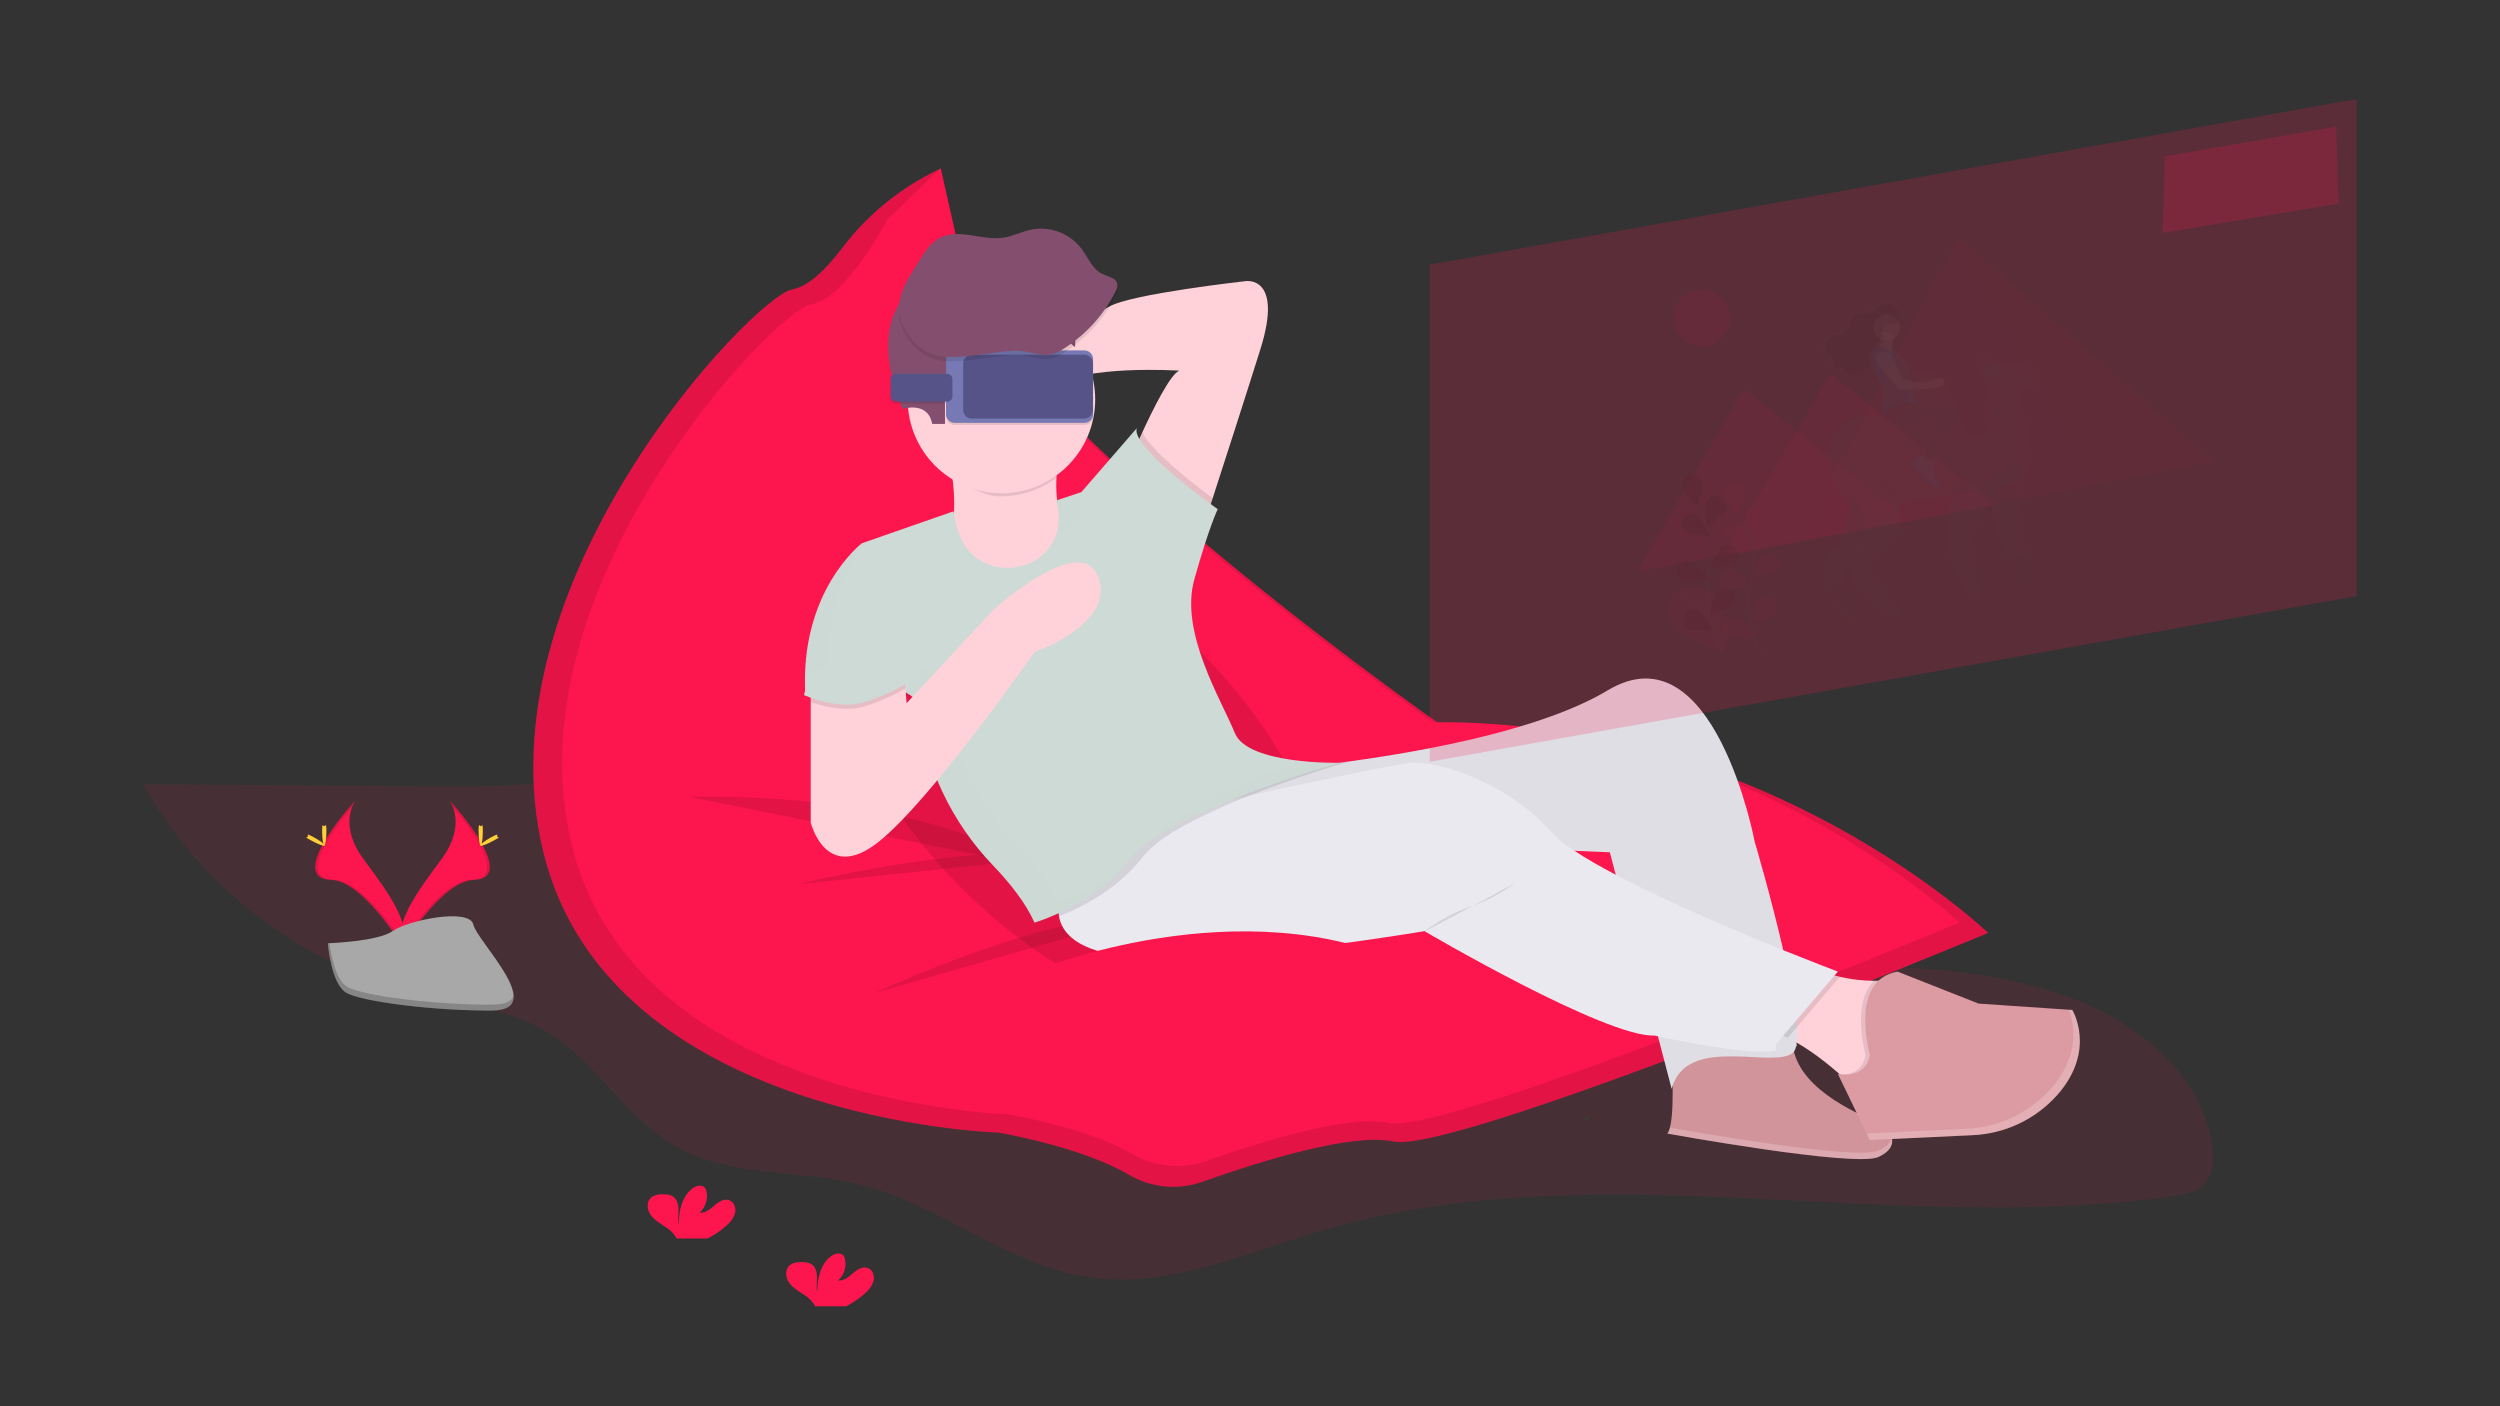 <svg width="1920" height="1080" viewBox="0 0 1920 1080" fill="none" xmlns="http://www.w3.org/2000/svg">
<rect x="0" y="0" width="1920" height="1080" fill="#333333" stroke="none"/>
<g clip-path="url(#clip0)">
<path opacity="0.1" d="M605.113 528.856C565.032 547.382 528.077 572.832 486.294 587.087C435.444 604.435 380.535 604.255 326.804 603.862L110 602.34C153.911 681.209 231.487 740.586 319.079 762.37C353.449 770.929 390.158 774.285 420.469 792.664C458.242 815.577 480.631 858.653 519.026 880.469C561.35 904.495 613.951 898.014 661.119 909.928C722.607 925.362 774.046 971.777 836.762 980.909C897.415 989.73 956.547 962.333 1015.33 945.034C1225.31 883.235 1452.17 949.24 1668.91 918.684C1677.24 917.506 1686.11 915.918 1692.13 910.059C1699.87 902.547 1700.51 890.42 1698.97 879.667C1691.25 826.084 1643.05 786.707 1592.51 767.28C1484.83 725.906 1363.87 751.895 1249.49 737.002C1170.93 726.757 1096.2 697.265 1022.49 668.018C945.303 637.397 866.908 607.348 793.767 567.725C719.415 527.383 695.308 487.22 605.113 528.856Z" fill="#FC164D"/>
<path d="M1283.82 813.302C1283.82 813.302 1287.1 862.401 1280.55 870.584C1280.55 870.584 1424.57 896.77 1442.58 888.587C1460.58 880.404 1452.4 867.311 1442.58 862.401C1432.76 857.491 1383.66 839.488 1377.11 805.119C1377.11 805.119 1398.39 795.299 1329.65 808.392C1260.91 821.485 1283.82 813.302 1283.82 813.302Z" fill="#DC9BA3"/>
<path opacity="0.05" d="M1283.82 813.302C1283.82 813.302 1287.1 862.401 1280.55 870.584C1280.55 870.584 1424.57 896.77 1442.58 888.587C1460.58 880.404 1452.4 867.311 1442.58 862.401C1432.76 857.491 1383.66 839.488 1377.11 805.119C1377.11 805.119 1398.39 795.299 1329.65 808.392C1260.91 821.485 1283.82 813.302 1283.82 813.302Z" fill="black"/>
<path d="M722.149 129.583L721.527 129.878C691.817 143.891 665.975 164.941 646.242 191.202C635.08 205.932 621.365 219.974 608.321 222.298C579.353 227.405 366.345 448.939 417.474 655.122C468.602 861.305 766.878 869.815 766.878 869.815C766.878 869.815 830.313 880.568 866.712 902.073C875.211 907.099 884.712 910.193 894.54 911.138C904.368 912.083 914.284 910.854 923.585 907.54C966.923 892.122 1038.15 869.766 1070.26 876.64C1117.97 886.869 1526.88 716.463 1526.88 716.463C1526.88 716.463 1356.47 552.8 1105.99 556.286C1105.99 556.286 710.659 280.235 724.293 166.064L722.149 129.583Z" fill="#FC164D"/>
<path opacity="0.1" d="M722.149 129.583L721.527 129.878C691.817 143.891 665.975 164.941 646.242 191.202C635.08 205.932 621.365 219.974 608.321 222.298C579.353 227.405 366.345 448.939 417.474 655.122C468.602 861.305 766.878 869.815 766.878 869.815C766.878 869.815 830.313 880.568 866.712 902.073C875.211 907.099 884.712 910.193 894.54 911.138C904.368 912.083 914.284 910.854 923.585 907.54C966.923 892.122 1038.15 869.766 1070.26 876.64C1117.97 886.869 1526.88 716.463 1526.88 716.463C1526.88 716.463 1356.47 552.8 1105.99 556.286C1105.99 556.286 710.659 280.235 724.293 166.064L722.149 129.583Z" fill="black"/>
<path d="M722.46 129.19L681.544 168.47C681.544 168.47 650.448 229.025 622.625 233.935C594.803 238.845 390.224 451.607 439.323 649.639C488.422 847.671 774.832 855.854 774.832 855.854C774.832 855.854 834.438 865.952 869.511 886.165C878.015 891.143 887.498 894.218 897.306 895.176C907.113 896.134 917.012 894.952 926.318 891.713C968.036 876.983 1035.61 855.854 1066.14 862.401C1111.96 872.22 1504.75 708.557 1504.75 708.557C1504.75 708.557 1341.09 551.441 1100.5 554.714C1100.5 554.714 720.807 289.58 733.9 179.926L722.46 129.19Z" fill="#FC164D"/>
<path opacity="0.1" d="M996.241 757.348C1046.64 706.945 1013.12 591.703 921.365 499.947C829.61 408.192 714.367 374.669 663.965 425.072C613.562 475.475 647.085 590.717 738.84 682.472C830.596 774.228 945.838 807.751 996.241 757.348Z" fill="black"/>
<path d="M722.459 337.042C722.459 337.042 740.462 366.502 729.006 423.784C717.55 481.066 758.465 481.066 758.465 481.066H840.297L868.119 409.054L828.84 412.328C828.84 412.328 802.654 405.781 814.111 345.226L722.459 337.042Z" fill="#FFD2D9"/>
<path d="M967.954 268.304C955.434 308.156 939.738 356.682 931.359 382.573L925.401 400.871L871.393 345.226C871.393 345.226 873.766 339.71 877.317 331.985C885.222 314.866 898.986 286.929 905.762 284.67C905.762 284.67 830.477 279.76 807.564 297.763C784.651 315.766 791.198 248.664 791.198 248.664C791.198 248.664 835.387 245.391 851.753 235.571C868.119 225.752 956.497 215.932 956.497 215.932C956.497 215.932 985.957 211.022 967.954 268.304Z" fill="#FFD2D9"/>
<path opacity="0.1" d="M671.724 762.566C671.724 762.566 810.838 698.738 859.936 708.557Z" fill="black"/>
<path opacity="0.1" d="M529.337 611.996C529.337 611.996 697.91 605.45 789.561 664.368Z" fill="black"/>
<path opacity="0.1" d="M612.805 679.098C612.805 679.098 745.372 646.365 815.747 657.822Z" fill="black"/>
<path d="M1458.94 749.473L1447.49 832.941L1418.03 829.668C1418.03 829.668 1416.24 828.031 1413.22 825.282C1405.28 818.294 1388.76 804.595 1372.95 797.132C1367.61 794.402 1361.8 792.672 1355.83 792.026L1388.57 742.927C1396.53 745.91 1404.7 748.327 1413 750.161C1421.63 752.183 1430.46 753.226 1439.32 753.27C1446.05 753.394 1452.74 752.101 1458.94 749.473Z" fill="#FFD2D9"/>
<path d="M1377.11 808.392C1362.38 821.485 1295.28 793.662 1283.82 836.215L1273.28 795.855L1240.83 671.651L1236.36 654.549L1209.32 653.387L899.052 640.146L881.442 639.426L872.179 639.033L884.47 632.945L966.301 592.389C966.301 592.389 995.761 590.327 1036.43 584.746C1098.07 576.301 1185.36 559.788 1234.66 530.214C1316.49 481.115 1347.59 646.415 1347.59 646.415C1347.59 646.415 1360.03 688.361 1369.52 729.686C1374.03 749.326 1377.88 768.965 1379.34 783.793C1380.73 796.379 1380.3 805.56 1377.11 808.392Z" fill="#E9E9EF"/>
<path opacity="0.05" d="M1377.11 808.392C1362.38 821.485 1295.28 793.662 1283.82 836.215L1273.28 795.855L1240.83 671.652L1236.36 654.549L1208.54 652.912L908.708 634.402L890.198 633.256L884.502 632.912L877.121 632.454L966.317 592.357C966.317 592.357 995.777 590.295 1036.45 584.714C1098.08 576.269 1185.38 559.755 1234.68 530.181C1316.51 481.082 1347.6 646.382 1347.6 646.382C1347.6 646.382 1360.04 688.329 1369.53 729.654C1374.05 749.293 1377.9 768.933 1379.35 783.761C1380.73 796.379 1380.3 805.56 1377.11 808.392Z" fill="black"/>
<path opacity="0.1" d="M1413 750.161L1384.36 783.744L1372.91 797.132C1367.56 794.402 1361.76 792.672 1355.79 792.026L1388.52 742.927C1396.5 745.912 1404.68 748.329 1413 750.161V750.161Z" fill="black"/>
<path d="M1411.48 746.2L1379.45 783.744L1364.02 801.845V806.755C1345.13 811.109 1286.26 798.703 1273.28 795.855C1271.65 795.512 1270.73 795.299 1270.73 795.299C1233.09 796.936 1093.97 715.104 1093.97 715.104C1093.97 715.104 941.768 741.29 868.12 734.744C826.991 731.078 815.469 716.201 813.309 703.762C812.359 697.614 813.206 691.323 815.747 685.645L881.442 639.426L890.165 633.289L904.093 623.469C904.093 623.469 928.298 617.986 959.051 611.194C1007.09 600.605 1071.11 586.841 1084.07 585.843C1105.35 584.206 1159.36 602.209 1190.45 638.215C1195.81 643.868 1201.86 648.817 1208.46 652.945L1209.31 653.501C1218.05 659.295 1228.82 665.465 1240.81 671.766C1280.44 692.633 1333.25 715.039 1369.57 729.752C1394.38 739.719 1411.48 746.2 1411.48 746.2Z" fill="#E9E9EF"/>
<path opacity="0.1" d="M1458.94 749.473L1447.49 832.941L1418.03 829.668C1418.03 829.668 1416.24 828.031 1413.22 825.282C1419.76 825.429 1430.5 823.547 1432.76 810.029C1432.76 810.029 1421.42 770.34 1439.3 753.27C1446.04 753.397 1452.74 752.103 1458.94 749.473V749.473Z" fill="black"/>
<path d="M1436.03 810.028C1436.03 810.028 1419.66 752.746 1457.31 746.2L1519.5 770.749L1591.51 775.659C1591.51 775.659 1610.32 806.362 1580.17 840.732C1571.91 850.051 1561.85 857.608 1550.61 862.952C1539.36 868.295 1527.15 871.313 1514.7 871.828L1436.01 875.51L1411.46 824.774C1411.46 824.774 1432.76 829.668 1436.03 810.028Z" fill="#DC9BA3"/>
<path opacity="0.1" d="M1036.45 584.714C1028.26 587.12 994.091 597.316 959.133 611.162C941.859 617.812 925.032 625.57 908.757 634.385C905.369 636.284 902.211 638.199 899.101 640.13C889.936 645.94 882.555 651.897 877.989 657.806C857.793 683.992 828.121 698.001 813.358 703.746C812.408 697.598 813.255 691.306 815.797 685.628L881.442 639.426L872.179 639.033L884.47 632.945L877.089 632.487L966.285 592.389C966.285 592.389 995.793 590.327 1036.45 584.714Z" fill="black"/>
<path opacity="0.1" d="M931.359 382.573L925.401 400.871L871.393 345.226C871.393 345.226 873.766 339.71 877.317 331.985C884.142 346.469 916.744 371.723 931.359 382.573Z" fill="black"/>
<path d="M736.502 409.758C734.571 404.21 733.157 398.496 732.279 392.688L661.904 417.237C661.904 417.237 613.624 454.061 618.534 534.256C618.534 534.256 678.271 512.162 704.457 538.348L704.997 542.963C710.535 588.718 730.78 631.438 762.688 664.696C775.781 678.362 787.974 693.779 794.471 708.557C794.471 708.557 840.297 695.464 868.12 659.459C895.942 623.453 1028.51 585.81 1028.51 585.81C1028.51 585.81 958.134 587.447 948.315 562.897C938.495 538.348 905.762 485.976 917.219 445.06C928.675 404.144 935.222 391.051 935.222 391.051C935.222 391.051 868.12 343.589 873.03 328.859L830.477 377.958L810.838 384.505C812.38 388.304 813.164 392.368 813.145 396.468C814.193 440.968 751.412 451.672 736.502 409.758Z" fill="#CEDAD5"/>
<path d="M345.364 614.877C345.364 614.877 359.079 632.88 339.03 659.884C318.981 686.888 302.451 709.818 309.145 726.708C309.145 726.708 339.39 676.414 364.005 675.71C388.62 675.007 372.45 645.171 345.364 614.877Z" fill="#FC164D"/>
<path opacity="0.1" d="M345.364 614.877C346.559 616.611 347.501 618.507 348.162 620.507C372.188 648.722 384.97 675.056 361.894 675.727C340.388 676.349 314.595 714.793 308.409 724.515C308.613 725.264 308.859 726.002 309.145 726.724C309.145 726.724 339.39 676.43 364.005 675.727C388.62 675.023 372.45 645.171 345.364 614.877Z" fill="black"/>
<path d="M370.813 637.79C370.813 644.107 370.11 649.246 369.177 649.246C368.244 649.246 367.54 644.123 367.54 637.79C367.54 631.456 368.424 634.516 369.291 634.516C370.159 634.516 370.813 631.472 370.813 637.79Z" fill="#FFD037"/>
<path d="M379.602 645.334C374.054 648.362 369.226 650.244 368.816 649.41C368.407 648.575 372.548 645.564 378.096 642.552C383.644 639.541 381.451 641.734 381.877 642.552C382.302 643.37 385.15 642.307 379.602 645.334Z" fill="#FFD037"/>
<path d="M272.91 614.877C272.91 614.877 259.195 632.88 279.244 659.884C299.292 686.888 315.822 709.818 309.128 726.708C309.128 726.708 278.884 676.414 254.269 675.71C229.654 675.007 245.84 645.171 272.91 614.877Z" fill="#FC164D"/>
<path opacity="0.1" d="M272.91 614.877C271.715 616.611 270.772 618.507 270.111 620.507C246.086 648.722 233.303 675.056 256.38 675.727C277.885 676.349 303.679 714.793 309.865 724.515C309.661 725.264 309.415 726.002 309.129 726.724C309.129 726.724 278.884 676.43 254.269 675.727C229.654 675.023 245.84 645.171 272.91 614.877Z" fill="black"/>
<path d="M247.411 637.79C247.411 644.107 248.115 649.246 249.048 649.246C249.981 649.246 250.684 644.123 250.684 637.79C250.684 631.456 249.801 634.516 248.933 634.516C248.066 634.516 247.411 631.472 247.411 637.79Z" fill="#FFD037"/>
<path d="M238.672 645.334C244.22 648.362 249.048 650.244 249.457 649.41C249.866 648.575 245.726 645.564 240.177 642.552C234.629 639.541 236.822 641.734 236.397 642.552C235.971 643.37 233.123 642.307 238.672 645.334Z" fill="#FFD037"/>
<path d="M251.781 724.416C251.781 724.416 290.127 723.238 301.682 715.006C313.237 706.774 360.601 697.003 363.53 710.096C366.46 723.189 421.156 775.741 377.867 776.085C334.578 776.429 277.28 769.342 265.742 762.321C254.203 755.3 251.781 724.416 251.781 724.416Z" fill="#A8A8A8"/>
<path opacity="0.2" d="M378.653 771.551C335.364 771.895 278.065 764.808 266.527 757.787C257.738 752.436 254.236 733.238 253.074 724.384H251.797C251.797 724.384 254.22 755.316 265.758 762.337C277.296 769.358 334.595 776.461 377.883 776.101C390.387 776.003 394.692 771.551 394.462 764.972C392.711 768.982 387.949 771.47 378.653 771.551Z" fill="black"/>
<path d="M558.306 940.877C561.305 938.432 563.491 935.133 564.574 931.417C565.392 927.653 563.788 923.152 560.188 921.778C556.162 920.239 551.857 923.021 548.6 925.853C545.344 928.684 541.596 931.892 537.324 931.286C539.52 929.296 541.162 926.771 542.091 923.958C543.021 921.144 543.205 918.137 542.627 915.231C542.442 914.026 541.933 912.895 541.154 911.958C538.912 909.568 534.869 910.599 532.185 912.482C523.675 918.472 521.301 930.026 521.252 940.435C520.401 936.687 521.121 932.776 521.089 928.979C521.056 925.182 520.008 920.796 516.768 918.799C514.758 917.719 512.502 917.183 510.221 917.244C506.392 917.097 502.136 917.49 499.518 920.288C496.245 923.758 497.112 929.601 499.943 933.381C502.775 937.162 507.063 939.601 511.023 942.252C514.198 944.139 516.905 946.718 518.945 949.797C519.185 950.224 519.382 950.673 519.534 951.139H543.478C548.861 948.404 553.849 944.952 558.306 940.877V940.877Z" fill="#FC164D"/>
<path d="M664.686 992.938C667.686 990.493 669.872 987.194 670.955 983.479C671.773 979.714 670.169 975.214 666.568 973.839C662.542 972.3 658.238 975.083 654.981 977.914C651.724 980.745 647.976 983.953 643.705 983.348C645.9 981.358 647.543 978.833 648.472 976.019C649.401 973.205 649.586 970.199 649.007 967.292C648.823 966.088 648.314 964.956 647.534 964.019C645.292 961.63 641.25 962.661 638.566 964.543C630.055 970.533 627.682 982.087 627.633 992.496C626.782 988.748 627.502 984.837 627.469 981.04C627.437 977.243 626.389 972.857 623.149 970.86C621.139 969.78 618.883 969.245 616.602 969.305C612.773 969.158 608.517 969.551 605.899 972.349C602.625 975.819 603.493 981.662 606.324 985.442C609.156 989.223 613.444 991.662 617.404 994.313C620.579 996.2 623.286 998.779 625.325 1001.86C625.565 1002.28 625.763 1002.73 625.915 1003.2H649.859C655.242 1000.47 660.23 997.013 664.686 992.938Z" fill="#FC164D"/>
<path d="M795.29 745.382C795.29 745.382 954.043 679.916 1083.34 742.108L1052.24 807.574L903.307 810.847L795.29 745.382Z" fill="#FC164D"/>
<path opacity="0.1" d="M811.623 366.731C812.122 360.613 812.952 354.527 814.111 348.499L722.459 340.316C722.459 340.316 728.81 345.798 731.576 366.256C742.328 372.639 754.881 381.231 768.285 381.231C783.926 381.255 799.146 376.163 811.623 366.731Z" fill="black"/>
<path d="M769.104 378.777C808.874 378.777 841.115 346.536 841.115 306.765C841.115 266.994 808.874 234.753 769.104 234.753C729.333 234.753 697.092 266.994 697.092 306.765C697.092 346.536 729.333 378.777 769.104 378.777Z" fill="#FFD2D9"/>
<path d="M715.913 325.586H725.733V297.763L735.552 268.304C735.552 268.304 784.651 245.391 807.564 250.301L825.567 266.667C825.567 266.667 830.477 227.388 801.018 212.659C771.558 197.929 719.186 204.475 706.093 215.932C693 227.388 671.724 247.028 688.09 301.037L693 314.13C693 314.13 712.639 307.583 715.913 325.586Z" fill="#844F6E"/>
<g opacity="0.05">
<path opacity="0.05" d="M843.112 363.392L848.48 361.608L873.259 333.082C872.772 331.73 872.715 330.261 873.095 328.876L843.112 363.392Z" fill="black"/>
<path opacity="0.05" d="M808.661 416.174C821.64 410.445 831.574 398.007 831.132 380.168C831.132 379.202 831.132 378.286 830.968 377.418L830.445 378.007L810.805 384.554C812.348 388.353 813.131 392.417 813.113 396.518C813.371 403.346 811.836 410.123 808.661 416.174V416.174Z" fill="black"/>
<path opacity="0.05" d="M999.574 584.468C958.56 598.74 903.012 621.211 886.122 643.092C885.713 643.632 885.288 644.14 884.862 644.729C929.804 613.911 1028.51 585.81 1028.51 585.81C1018.85 585.911 1009.19 585.463 999.574 584.468V584.468Z" fill="black"/>
<path opacity="0.05" d="M812.474 692.191C805.928 677.461 793.702 661.995 780.691 648.329C748.783 615.072 728.538 572.352 723 526.597L722.46 521.982C696.274 495.796 636.537 517.89 636.537 517.89C633.427 467.024 651.708 433.62 665.489 415.977L661.904 417.237C661.904 417.237 613.624 454.061 618.534 534.256C618.534 534.256 678.271 512.162 704.457 538.348L704.997 542.963C710.535 588.718 730.78 631.438 762.688 664.696C775.781 678.362 787.974 693.779 794.471 708.557C794.471 708.557 834.356 697.101 862.293 666.398C847.236 677.704 830.399 686.422 812.474 692.191V692.191Z" fill="black"/>
</g>
<path d="M794.471 500.705C794.471 500.705 715.913 613.633 674.997 646.366C634.081 679.098 622.625 631.636 622.625 631.636V526.892L694.637 518.708L695.406 528.643L696.273 539.985L763.375 467.973C763.375 467.973 830.477 407.418 843.57 443.423C856.663 479.429 794.471 500.705 794.471 500.705Z" fill="#FFD2D9"/>
<path opacity="0.1" d="M695.406 528.643C685.575 534.362 675.148 538.988 664.31 542.439C648.844 547.202 631.119 542.194 622.576 539.166V526.941L694.588 518.758L695.406 528.643Z" fill="black"/>
<path d="M621.807 516.253L617.502 533.782C617.502 533.782 643.083 545.713 664.359 539.166C685.636 532.62 702.002 521.163 705.275 519.527C708.548 517.89 692.182 499.887 692.182 499.887L621.807 516.253Z" fill="#CEDAD5"/>
<path opacity="0.1" d="M1093.16 715.922C1104.07 707.552 1116.22 700.927 1129.16 696.283C1141.46 692.054 1153.05 685.984 1163.53 678.28" fill="black"/>
<path opacity="0.2" d="M1591.51 775.659L1588.83 775.479C1592.72 785.299 1598.35 809.505 1575.26 835.871C1567 845.19 1556.94 852.748 1545.69 858.091C1534.45 863.434 1522.24 866.453 1509.79 866.967L1433.58 870.535L1436.01 875.559L1514.72 871.828C1527.16 871.314 1539.37 868.295 1550.62 862.952C1561.87 857.609 1571.92 850.051 1580.18 840.732C1610.31 806.362 1591.51 775.659 1591.51 775.659Z" fill="white"/>
<path opacity="0.05" d="M1220.39 859.946H1220.14C1220.36 863.808 1220.73 871.779 1220.8 880.535C1220.86 872.842 1220.62 865.281 1220.39 859.946Z" fill="#00FF00"/>
<path opacity="0.05" d="M1313.61 845.805C1313.84 846.798 1314.1 847.774 1314.38 848.734C1315.98 847.818 1318.29 846.083 1313.61 845.805Z" fill="#00FF00"/>
<path opacity="0.2" d="M1442.58 883.677C1425.8 891.304 1299.65 869.094 1282.5 866.017C1282.15 867.652 1281.49 869.204 1280.55 870.584C1280.55 870.584 1424.57 896.77 1442.58 888.587C1451.84 884.381 1454.16 878.865 1452.9 873.857C1451.95 877.343 1448.88 880.813 1442.58 883.677Z" fill="white"/>
<path opacity="0.05" d="M1220.14 859.961C1220.06 858.325 1219.99 857.491 1219.99 857.491C1219.99 857.491 1211.67 860.468 1220.14 859.961Z" fill="#00FF00"/>
<path opacity="0.1" d="M832.801 270.759H733.229C729.541 270.759 726.551 273.749 726.551 277.436V319.727C726.551 323.415 729.541 326.404 733.229 326.404H832.801C836.489 326.404 839.478 323.415 839.478 319.727V277.436C839.478 273.749 836.489 270.759 832.801 270.759Z" fill="black"/>
<path opacity="0.1" d="M727.468 288.762H687.992C685.787 288.762 683.999 290.55 683.999 292.755V306.045C683.999 308.25 685.787 310.038 687.992 310.038H727.468C729.673 310.038 731.461 308.25 731.461 306.045V292.755C731.461 290.55 729.673 288.762 727.468 288.762Z" fill="black"/>
<path d="M832.801 269.122H733.229C729.541 269.122 726.551 272.112 726.551 275.8V318.09C726.551 321.778 729.541 324.768 733.229 324.768H832.801C836.489 324.768 839.478 321.778 839.478 318.09V275.8C839.478 272.112 836.489 269.122 832.801 269.122Z" fill="#7679B4"/>
<path d="M832.687 272.396H746.404C742.716 272.396 739.726 275.385 739.726 279.073V314.817C739.726 318.505 742.716 321.494 746.404 321.494H832.687C836.375 321.494 839.364 318.505 839.364 314.817V279.073C839.364 275.385 836.375 272.396 832.687 272.396Z" fill="#565388"/>
<path d="M727.468 287.125H687.992C685.787 287.125 683.999 288.913 683.999 291.119V304.408C683.999 306.614 685.787 308.401 687.992 308.401H727.468C729.673 308.401 731.461 306.614 731.461 304.408V291.119C731.461 288.913 729.673 287.125 727.468 287.125Z" fill="#565388"/>
<path opacity="0.1" d="M814.864 272.363C832.575 261.655 846.957 246.23 856.402 227.814C857.498 225.67 858.546 223.264 857.94 220.94C856.778 216.488 850.968 215.703 846.778 213.788C838.972 210.204 835.682 201.153 830.559 194.263C826.18 188.516 820.293 184.096 813.552 181.495C806.811 178.895 799.481 178.216 792.377 179.533C784.914 181.039 778.007 184.738 770.479 185.851C754.243 188.224 736.535 178.388 721.952 185.851C715.308 189.271 710.807 195.67 706.846 202.053C696.912 217.945 684.457 234.786 693.491 253.427C698.68 264.081 706.961 272.919 718.597 276.029C730.234 279.138 743.703 276.553 755.536 275.26C765.274 274.212 775.47 271.986 785.274 273.017C796.746 274.261 803.915 278.942 814.864 272.363Z" fill="black"/>
<path d="M814.864 269.09C832.575 258.381 846.957 242.956 856.402 224.54C857.498 222.397 858.546 219.991 857.94 217.667C856.778 213.215 850.968 212.429 846.778 210.515C838.972 206.93 835.682 197.88 830.559 190.99C826.18 185.242 820.293 180.823 813.552 178.222C806.811 175.622 799.481 174.942 792.377 176.26C784.914 177.766 778.007 181.464 770.479 182.577C754.243 184.95 736.535 175.114 721.952 182.577C715.308 185.998 710.807 192.397 706.846 198.78C696.912 214.672 684.457 231.513 693.491 250.154C698.68 260.808 706.961 269.646 718.597 272.756C730.234 275.865 743.703 273.279 755.536 271.986C765.274 270.939 775.47 268.713 785.274 269.744C796.746 270.988 803.915 275.669 814.864 269.09Z" fill="#844F6E"/>
<path opacity="0.2" d="M1809.98 457.744L1098.07 584.992V203.248L1809.98 76V457.744Z" fill="#FC164D"/>
<path opacity="0.2" d="M1662.49 120.042L1794.16 97.342L1796.07 156.342L1660.92 178.944L1662.49 120.042Z" fill="#FC164D"/>
<g opacity="0.2">
<path opacity="0.1" d="M1406.39 449.446C1410.86 448.437 1415.44 448.057 1420.01 448.317C1446.93 448.792 1474.87 451.427 1501.28 443.407C1515.31 439.185 1527.9 432.212 1542.36 429.217C1566.91 424.16 1591.46 431.541 1615.6 425.388C1620.51 424.128 1626.52 422.36 1630 424.258C1634.05 426.452 1631.18 432.147 1636.11 433.587C1637.67 433.781 1639.2 434.132 1640.69 434.635C1642.49 435.682 1641.36 437.908 1639.56 439.332C1628.61 448.219 1606.34 442.311 1592.62 449.495C1589.58 451.132 1587.29 453.194 1584.44 454.896C1579.93 457.22 1575.16 458.979 1570.22 460.133L1494.07 481.41C1475.83 486.499 1457.36 491.655 1438.5 493.897C1419.65 496.139 1400.09 495.223 1386.28 488.823C1383.32 487.449 1380.57 485.763 1379.44 483.472C1374.07 472.67 1387.42 454.487 1406.39 449.446Z" fill="#252223"/>
<path opacity="0.3" d="M1339.21 298.68L1402.92 349.055L1466.64 399.414L1361.99 419.201L1257.34 438.972L1298.28 368.826L1339.21 298.68Z" fill="#FC164D"/>
<path opacity="0.3" d="M1405.46 287.027L1469.17 337.386L1532.89 387.762L1428.24 407.532L1323.59 427.319L1364.53 357.173L1405.46 287.027Z" fill="#FC164D"/>
<path opacity="0.2" d="M1504 182.234L1381.04 416.468L1614.23 371.084L1700.4 354.8L1504 182.234Z" fill="#FC164D"/>
<path opacity="0.1" d="M1700.4 354.8L1614.23 371.084L1504 182.234L1700.4 354.8Z" fill="black"/>
<path opacity="0.2" d="M1568.83 290.824C1568.41 289.299 1567.47 287.969 1566.17 287.071C1564.87 286.172 1563.3 285.762 1561.72 285.914C1561.72 285.914 1563.36 273.05 1536.85 278.238C1536.39 277.31 1535.73 276.5 1534.91 275.868C1534.09 275.237 1533.14 274.801 1532.12 274.596C1531.11 274.39 1530.06 274.42 1529.06 274.683C1528.06 274.945 1527.14 275.434 1526.36 276.111L1525.23 270.137C1525.23 270.137 1510.69 278.467 1526.09 290.349L1527.94 300.169C1527.99 300.418 1528.07 300.66 1528.17 300.889C1528.26 301.068 1528.32 301.254 1528.37 301.446C1529.07 304.31 1534.24 327.01 1522.49 334.768C1509.91 343.196 1502.71 317.223 1502.71 317.223C1494.52 283.296 1478.94 283.426 1475.24 283.967C1474.8 283.967 1474.34 284.065 1473.89 284.098C1472.15 284.196 1466.77 286.127 1464.7 305.685C1462.23 329.154 1453.25 323.295 1453.25 323.295C1433.1 312.313 1418.88 321.92 1418.88 321.92C1383.92 342.476 1413.64 381.035 1419.78 388.351C1417.47 399.987 1412.81 420.494 1408.32 421.345C1401.97 422.54 1390.09 444.831 1422.27 479.495L1430.83 477.858C1430.83 477.858 1404.36 443.292 1425.2 426.091C1424.74 427.358 1424.2 428.589 1423.56 429.774C1411.89 449.724 1451.6 473.766 1451.6 473.766L1461.12 471.966L1439.12 444.258C1430.38 432.802 1446.69 423.44 1446.69 423.44C1465.98 407.303 1456.05 387.827 1456.05 387.827L1501.09 379.317C1495.52 391.624 1487.34 421.869 1514.54 461.705L1520.89 460.51L1515.7 412.196C1515.7 412.196 1517.34 401.804 1528.37 386.125C1532.76 405.765 1542.05 439.659 1556.09 453.849L1565.29 452.114C1565.29 452.114 1554.08 419.954 1553.84 407.925C1553.72 403.015 1553.51 398.187 1553.07 393.343L1550.77 368.007C1554.49 365.652 1557.4 362.223 1559.13 358.176C1560.85 354.128 1561.31 349.652 1560.43 345.34L1551.97 301.38C1551.85 300.762 1551.86 300.125 1551.99 299.51C1552.13 298.894 1552.39 298.313 1552.76 297.801C1553.12 297.289 1553.59 296.858 1554.13 296.534C1554.67 296.209 1555.27 295.998 1555.9 295.914L1566.75 294.441C1567.14 294.372 1567.51 294.218 1567.84 293.99C1568.16 293.761 1568.44 293.464 1568.63 293.119C1568.83 292.774 1568.95 292.389 1568.99 291.993C1569.02 291.596 1568.96 291.197 1568.83 290.824V290.824Z" fill="url(#paint0_linear)"/>
<path opacity="0.2" d="M1524.64 371.608C1524.64 371.608 1534.82 432.262 1554.74 452.359L1563.77 450.723C1563.77 450.723 1552.77 419.152 1552.48 407.385C1552.36 402.606 1552.17 397.827 1551.72 393.064L1548.03 352.149L1524.64 371.608Z" fill="#535461"/>
<path opacity="0.05" d="M1524.64 371.608C1524.64 371.608 1534.82 432.262 1554.74 452.359L1563.77 450.723C1563.77 450.723 1552.77 419.152 1552.48 407.385C1552.36 402.606 1552.17 397.827 1551.72 393.064L1548.03 352.149L1524.64 371.608Z" fill="black"/>
<path opacity="0.2" d="M1422.36 380.299C1422.36 380.299 1415.82 419.267 1409.63 420.445C1403.45 421.624 1391.73 443.505 1423.33 477.531L1431.74 475.894C1431.74 475.894 1402.61 437.859 1430.32 422.295C1430.3 422.344 1435.13 389.807 1422.36 380.299Z" fill="#535461"/>
<path opacity="0.05" d="M1422.36 380.299C1422.36 380.299 1415.82 419.267 1409.63 420.445C1403.45 421.624 1391.73 443.505 1423.33 477.531L1431.74 475.894C1431.74 475.894 1402.61 437.859 1430.32 422.295C1430.3 422.344 1435.13 389.807 1422.36 380.299Z" fill="black"/>
<path opacity="0.2" d="M1527.14 301.56L1525.33 291.97C1510.22 280.317 1524.47 272.134 1524.47 272.134L1526.42 282.412C1562.21 272.101 1560.3 287.616 1560.3 287.616C1561.84 287.46 1563.38 287.852 1564.66 288.723C1565.93 289.595 1566.86 290.89 1567.27 292.379C1567.4 292.753 1567.45 293.152 1567.41 293.547C1567.37 293.942 1567.24 294.322 1567.03 294.661C1566.83 295 1566.55 295.288 1566.21 295.505C1565.88 295.721 1565.5 295.861 1565.11 295.914L1554.46 297.371C1553.84 297.453 1553.25 297.66 1552.72 297.978C1552.19 298.297 1551.73 298.72 1551.37 299.223C1551.01 299.725 1550.75 300.296 1550.62 300.901C1550.49 301.505 1550.48 302.131 1550.59 302.739L1558.89 345.897C1559.5 348.985 1559.42 352.167 1558.67 355.223C1557.92 358.278 1556.51 361.133 1554.54 363.589C1551.46 367.369 1546.54 370.773 1538.68 372.017L1456.46 387.565C1456.46 387.565 1466.28 406.697 1447.26 422.524C1447.26 422.524 1431.25 431.672 1439.83 442.965L1461.42 470.166L1452.07 471.934C1452.07 471.934 1413.1 448.333 1424.56 428.743C1427.67 422.517 1429.06 415.575 1428.6 408.631C1428.14 401.687 1425.83 394.992 1421.92 389.235C1421.92 389.235 1381.99 345.176 1420.01 322.82C1420.01 322.82 1434.03 313.393 1453.8 324.179C1453.8 324.179 1462.63 329.923 1465.05 306.896C1467.06 287.698 1472.35 285.8 1474.05 285.701C1474.49 285.701 1474.93 285.701 1475.38 285.57C1479.01 285.047 1494.34 284.916 1502.35 318.221C1502.35 318.221 1509.42 343.654 1521.74 335.52C1533.28 327.91 1528.29 305.619 1527.52 302.788C1527.47 302.602 1527.4 302.421 1527.32 302.248V302.248C1527.24 302.026 1527.17 301.796 1527.14 301.56V301.56Z" fill="#535461"/>
<path opacity="0.2" d="M1503.93 373.261C1503.93 373.261 1478.63 408.367 1513.9 460.002L1520.14 458.824L1515.05 411.362C1515.05 411.362 1518.06 391.444 1545.37 365.307L1503.93 373.261Z" fill="#535461"/>
<path opacity="0.2" d="M1531.16 289.669C1534.77 288.986 1537.15 285.502 1536.47 281.887C1535.78 278.272 1532.3 275.895 1528.68 276.578C1525.07 277.261 1522.69 280.745 1523.38 284.36C1524.06 287.975 1527.54 290.352 1531.16 289.669Z" fill="#535461"/>
<path opacity="0.2" d="M1501.87 326.732C1509.56 315.03 1504.98 314.261 1502 311.184C1499.97 309.089 1482.92 308.287 1472.3 307.992C1472.07 307.174 1471.71 305.799 1471.28 304.13C1471.28 304.13 1470.43 301.053 1470.04 298.893H1470.71L1470.61 298.254L1483.71 297.551C1494.88 297.092 1495.42 292.641 1495.42 292.641C1495.69 284.998 1483.07 292.33 1483.07 292.33C1480.56 293.557 1473.92 292.641 1468.73 291.626C1468.59 290.541 1468.5 289.448 1468.48 288.353C1468.55 286.66 1468.44 284.966 1468.16 283.296C1467.97 281.853 1467.41 280.486 1466.52 279.335C1462.68 274.747 1458.25 270.696 1453.33 267.289C1453.04 264.401 1453.31 261.485 1454.11 258.697C1456.1 257.677 1457.71 256.047 1458.7 254.047C1459.69 252.047 1460.01 249.781 1459.61 247.584C1459.42 246.578 1459.08 245.607 1458.6 244.704C1460.94 241.594 1459.84 236.275 1456.6 233.362C1456.26 233.051 1455.88 232.772 1455.49 232.527C1453.39 231.122 1450.84 230.539 1448.34 230.891C1445.54 231.347 1442.89 232.433 1440.58 234.066C1437.81 235.899 1435.13 238.223 1431.82 238.583C1429.43 238.845 1426.91 238.026 1424.67 238.763C1421.71 239.712 1420.19 242.871 1419.24 245.768C1418.29 248.664 1417.37 251.856 1414.8 253.591C1412.56 255.096 1409.66 255.08 1407.03 255.718C1405.19 256.105 1403.47 256.939 1402.03 258.147C1400.59 259.354 1399.47 260.898 1398.76 262.641C1398.25 264.212 1398.26 265.909 1398.79 267.472C1399.33 269.036 1400.37 270.38 1401.74 271.299C1402.18 271.617 1402.65 271.876 1403.15 272.068C1403.71 272.241 1404.26 272.454 1404.79 272.707C1404.93 272.813 1405.05 272.948 1405.15 273.102C1405.24 273.257 1405.3 273.428 1405.33 273.607C1405.34 274.053 1405.24 274.496 1405.05 274.9C1404.74 275.802 1404.63 276.758 1404.71 277.707C1404.79 278.656 1405.07 279.578 1405.52 280.415C1405.83 281.026 1406.3 281.538 1406.88 281.888C1407.05 282.025 1407.23 282.141 1407.42 282.232C1409.34 283.066 1411.71 281.184 1413.61 282.035H1413.76C1414.49 282.833 1415.13 283.718 1415.65 284.67C1416.1 285.232 1416.66 285.7 1417.29 286.045C1418.96 287.136 1420.97 287.568 1422.94 287.256C1425.44 286.775 1427.82 285.819 1429.96 284.441C1432.86 282.805 1436.01 280.53 1436.24 277.289C1436.37 275.309 1435.34 273.394 1435.59 271.43C1435.72 270.492 1436.1 269.606 1436.68 268.86C1436.36 270.519 1436.24 272.213 1436.34 273.901C1436.4 275.27 1436.56 276.633 1436.83 277.977C1437.45 281.49 1438.72 284.858 1440.56 287.911C1443.04 291.884 1444.86 296.234 1445.95 300.791C1446.34 302.799 1446.37 304.86 1446.05 306.879C1445 312.739 1445.11 315.259 1445.41 316.323C1445.59 317.763 1446.06 317.779 1446.06 317.779H1446.18C1446.23 318.772 1446.48 319.744 1446.92 320.636C1447.36 321.528 1447.98 322.321 1448.73 322.968C1463.54 329.089 1493.67 320.414 1493.67 320.414C1487.58 322.558 1483.23 339.236 1483.23 339.236C1482.57 342.866 1481.05 346.287 1478.81 349.219V349.219C1475.54 348.728 1471.68 352.394 1468.76 354.538L1468.52 354.702C1468.23 354.896 1467.99 355.148 1467.82 355.442C1467.64 355.736 1467.53 356.064 1467.49 356.405C1467.45 356.746 1467.48 357.092 1467.58 357.419C1467.69 357.747 1467.86 358.048 1468.09 358.302L1479.68 371.003C1486.36 375.732 1490.2 376.043 1491.28 374.701C1491.99 373.818 1491.51 372.246 1489.88 370.724C1485.91 367.042 1486.49 355.095 1486.6 354.08C1488.42 349.988 1495.41 336.568 1501.87 326.732Z" fill="url(#paint1_linear)"/>
<path opacity="0.2" d="M1455.05 257.191C1455.05 257.191 1451.68 264.933 1453.9 271.594L1441.35 264.933C1441.35 264.933 1445.34 263.852 1444.51 254.344L1455.05 257.191Z" fill="#F9D5C6"/>
<path opacity="0.2" d="M1463.46 308.5C1463.46 308.5 1496.77 308.974 1499.6 311.986C1502.43 314.997 1506.77 315.799 1499.6 327.157C1492.43 338.515 1484.51 354.849 1484.51 354.849L1476.03 350.97C1479.1 347.722 1481.14 343.63 1481.87 339.219C1481.87 339.219 1485.9 322.967 1491.69 320.922C1491.69 320.922 1463.26 329.203 1449.14 323.147C1449.14 323.147 1445.38 320.316 1447.13 314.179C1448.88 308.041 1463.46 308.5 1463.46 308.5Z" fill="#353535"/>
<path opacity="0.1" d="M1444.97 265.227C1444.97 265.227 1436.65 263.181 1437.26 275.931C1437.5 280.551 1438.86 285.045 1441.22 289.024C1443.92 293.639 1447.77 301.577 1446.64 308.172C1445 318.156 1446.64 318.172 1446.64 318.172L1450.89 315.586C1456.63 312.085 1463.21 310.217 1469.93 310.185H1471.91C1471.91 310.185 1467.91 295.848 1467.83 289.498C1467.83 286.487 1467.83 283.688 1466.01 281.315C1460.33 273.983 1448.94 265.211 1444.97 265.227Z" fill="black"/>
<path opacity="0.2" d="M1444.85 264.638C1444.85 264.638 1436.54 262.592 1437.14 275.342C1437.38 279.962 1438.74 284.455 1441.1 288.435C1443.8 293.05 1447.65 300.987 1446.52 307.583C1444.89 317.567 1446.52 317.583 1446.52 317.583L1450.78 314.997C1456.51 311.496 1463.09 309.628 1469.81 309.596H1471.79C1471.79 309.596 1467.8 295.259 1467.72 288.909C1467.72 285.898 1467.72 283.099 1465.9 280.726C1460.22 273.361 1448.83 264.638 1444.85 264.638Z" fill="#409CD6"/>
<path opacity="0.1" d="M1441.76 274.851C1442.1 273.909 1442.68 273.07 1443.43 272.408C1444.18 271.746 1445.09 271.283 1446.06 271.061C1447.04 270.84 1448.06 270.867 1449.02 271.14C1449.98 271.413 1450.86 271.924 1451.58 272.625C1452.86 273.974 1453.88 275.55 1454.59 277.273C1458.53 286.209 1461.53 291.773 1461.53 291.773C1464.07 292.149 1466.57 292.73 1469.01 293.508C1469.39 296.569 1469.88 299.744 1469.88 299.744L1459.25 300.267L1444.7 283.017C1444.7 283.017 1440.27 279.368 1441.76 274.851Z" fill="black"/>
<path opacity="0.2" d="M1441.63 274.212C1441.97 273.271 1442.54 272.431 1443.3 271.769C1444.05 271.107 1444.95 270.644 1445.93 270.423C1446.91 270.202 1447.92 270.229 1448.89 270.502C1449.85 270.775 1450.73 271.285 1451.45 271.986C1452.73 273.335 1453.75 274.912 1454.46 276.634C1458.4 285.57 1461.4 291.135 1461.4 291.135C1461.4 291.135 1477.39 295.538 1481.51 293.459C1481.51 293.459 1493.39 286.372 1493.2 293.835C1493.2 293.835 1492.72 298.123 1482.15 298.5L1459.14 299.629L1444.59 282.379C1444.59 282.379 1440.15 278.664 1441.63 274.212Z" fill="#F9D5C6"/>
<path opacity="0.1" d="M1443.54 258.55C1443.85 257.06 1444.56 257.633 1444.33 255.015L1454.87 257.862C1454.43 258.926 1454.07 260.02 1453.79 261.136C1452.73 261.497 1451.63 261.701 1450.52 261.741C1448.19 262.199 1445.52 259.646 1443.54 258.55Z" fill="black"/>
<path opacity="0.2" d="M1451.03 261.588C1456.53 260.547 1460.15 255.24 1459.11 249.733C1458.07 244.226 1452.77 240.606 1447.26 241.646C1441.75 242.687 1438.13 247.994 1439.17 253.501C1440.21 259.008 1445.52 262.628 1451.03 261.588Z" fill="#F9D5C6"/>
<path opacity="0.1" d="M1453.3 249.188C1451.5 249.286 1449.53 248.714 1448.01 249.663C1446.49 250.612 1446.05 253.214 1446.37 255.244C1446.7 257.273 1447.55 259.319 1447.08 261.332C1446.44 263.967 1443.8 265.587 1441.51 266.978C1439.22 268.37 1436.6 270.252 1436.36 272.903C1436.14 274.818 1437.13 276.7 1437.01 278.631C1436.82 281.79 1433.85 283.967 1431.1 285.571C1429.12 286.889 1426.89 287.806 1424.56 288.271C1423.37 288.483 1422.14 288.376 1421.01 287.962C1419.87 287.548 1418.87 286.842 1418.09 285.914C1417.36 284.9 1416.91 283.541 1415.77 283.017C1413.97 282.166 1411.73 283.999 1409.93 283.181C1409.29 282.845 1408.79 282.31 1408.49 281.659C1408.05 280.841 1407.79 279.945 1407.71 279.023C1407.63 278.101 1407.73 277.172 1408.01 276.291C1408.19 275.895 1408.27 275.464 1408.26 275.031C1408.11 274 1406.85 273.656 1405.87 273.279C1404.25 272.506 1402.97 271.171 1402.27 269.524C1401.56 267.877 1401.48 266.03 1402.04 264.327C1402.67 262.647 1403.71 261.153 1405.07 259.98C1406.43 258.808 1408.06 257.995 1409.81 257.617C1412.3 256.995 1415.05 257.028 1417.14 255.587C1419.57 253.951 1420.42 250.792 1421.28 247.977C1422.15 245.162 1423.58 242.085 1426.37 241.185C1428.53 240.481 1430.87 241.283 1433.13 241.054C1436.26 240.727 1438.78 238.468 1441.32 236.701C1443.48 235.122 1445.99 234.074 1448.63 233.64C1449.96 233.435 1451.31 233.519 1452.6 233.886C1453.89 234.254 1455.08 234.895 1456.1 235.768C1460.61 239.876 1460.89 248.779 1453.3 249.188Z" fill="black"/>
<path opacity="0.2" d="M1452.92 248.943C1451.12 249.041 1449.16 248.468 1447.63 249.417C1446.11 250.367 1445.67 252.969 1446 254.998C1446.33 257.028 1447.18 259.073 1446.7 261.086C1446.06 263.721 1443.43 265.342 1441.14 266.733C1438.85 268.124 1436.23 270.006 1435.98 272.657C1435.77 274.572 1436.75 276.454 1436.64 278.386C1436.44 281.544 1433.48 283.721 1430.73 285.325C1428.74 286.643 1426.52 287.561 1424.18 288.025C1423 288.238 1421.78 288.135 1420.65 287.727C1419.51 287.319 1418.51 286.62 1417.73 285.701C1417 284.687 1416.56 283.328 1415.41 282.805C1413.61 281.954 1411.37 283.787 1409.57 282.968C1408.93 282.632 1408.43 282.098 1408.13 281.446C1407.69 280.628 1407.43 279.732 1407.35 278.81C1407.27 277.888 1407.37 276.959 1407.65 276.078C1407.83 275.682 1407.91 275.251 1407.9 274.818C1407.75 273.787 1406.49 273.443 1405.51 273.067C1403.89 272.293 1402.61 270.959 1401.91 269.311C1401.2 267.664 1401.12 265.817 1401.68 264.114C1402.31 262.435 1403.35 260.94 1404.71 259.768C1406.07 258.595 1407.7 257.783 1409.45 257.404C1411.94 256.782 1414.69 256.815 1416.78 255.375C1419.21 253.738 1420.06 250.579 1420.92 247.764C1421.79 244.949 1423.22 241.872 1426.01 240.972C1428.18 240.269 1430.52 241.07 1432.77 240.841C1435.9 240.514 1438.42 238.255 1440.96 236.488C1443.12 234.909 1445.63 233.861 1448.27 233.427C1449.6 233.222 1450.95 233.306 1452.24 233.674C1453.53 234.041 1454.72 234.683 1455.74 235.555C1460.24 239.63 1460.52 248.517 1452.92 248.943Z" fill="#2F302F"/>
<path opacity="0.1" d="M1455.9 274.605C1455.9 274.605 1442.81 275.456 1443.92 284.605C1445.03 293.754 1439.37 274.18 1439.37 274.18L1444.46 268.697L1451.73 269.581L1455.9 274.605Z" fill="black"/>
<path opacity="0.2" d="M1455.56 274.343C1455.56 274.343 1442.46 275.194 1443.58 284.343C1444.69 293.492 1439.03 273.918 1439.03 273.918L1444.12 268.435L1451.38 269.319L1455.56 274.343Z" fill="#409CD6"/>
<path opacity="0.2" d="M1467.63 357.68L1478.66 370.135C1485.02 374.783 1488.65 375.045 1489.66 373.817C1490.32 372.966 1489.86 371.428 1488.3 369.939C1484.36 366.174 1485.03 353.572 1485.03 353.572C1483.47 353.621 1481.93 353.194 1480.62 352.346C1479.3 351.498 1478.28 350.27 1477.68 348.826C1474.56 348.335 1470.96 351.887 1468.21 353.949L1467.98 354.113C1467.7 354.311 1467.47 354.566 1467.31 354.861C1467.14 355.155 1467.03 355.481 1467 355.819C1466.97 356.156 1467.01 356.497 1467.12 356.818C1467.23 357.139 1467.4 357.433 1467.63 357.68V357.68Z" fill="#409CD6"/>
<path opacity="0.1" d="M1485.05 353.605C1485.05 353.605 1478.76 354.473 1477.7 348.859C1478.32 350.287 1479.35 351.499 1480.66 352.344C1481.96 353.189 1483.49 353.627 1485.05 353.605V353.605Z" fill="black"/>
<path opacity="0.1" d="M1467.63 357.68L1478.66 370.135C1485.01 374.783 1488.65 375.045 1489.66 373.817C1486.49 372.835 1477.5 368.908 1468.24 353.998L1468.01 354.162C1467.74 354.358 1467.52 354.609 1467.35 354.897C1467.18 355.186 1467.08 355.506 1467.04 355.838C1467.01 356.169 1467.04 356.504 1467.14 356.821C1467.25 357.139 1467.41 357.431 1467.63 357.68V357.68Z" fill="black"/>
<path opacity="0.2" d="M1287.05 455.158C1287.05 455.158 1257.87 481.246 1324.36 500.313C1324.36 500.313 1333.04 472.948 1314.43 455.502C1310.81 452.097 1306.07 450.137 1301.11 449.992C1296.14 449.847 1291.3 451.528 1287.49 454.716L1287.05 455.158Z" fill="#FC164D"/>
<path opacity="0.2" d="M1287.33 454.667C1287.33 454.667 1319.62 470.853 1324.36 500.313" stroke="#535461" stroke-miterlimit="10"/>
<path opacity="0.2" d="M1322.53 500.591C1322.53 500.591 1305.59 467.498 1312.97 439.397C1316.16 427.603 1315.42 415.092 1310.88 403.752C1308.69 398.395 1306.01 393.251 1302.88 388.384" stroke="#535461" stroke-width="2" stroke-miterlimit="10"/>
<path opacity="0.2" d="M1307.42 370.724C1308.24 375.012 1302.81 388.94 1302.81 388.94C1302.81 388.94 1292.68 377.958 1291.88 373.67C1291.49 371.608 1291.93 369.476 1293.11 367.742C1294.29 366.008 1296.12 364.814 1298.18 364.423C1300.24 364.033 1302.37 364.477 1304.11 365.659C1305.84 366.84 1307.03 368.663 1307.42 370.724Z" fill="#FC164D"/>
<path opacity="0.2" d="M1324.77 392.082C1323.14 396.125 1311.01 404.864 1311.01 404.864C1311.01 404.864 1308.47 390.135 1310.12 386.092C1310.52 385.125 1311.1 384.245 1311.83 383.502C1312.57 382.759 1313.44 382.168 1314.4 381.762C1315.36 381.356 1316.39 381.144 1317.44 381.137C1318.48 381.13 1319.52 381.329 1320.48 381.723C1321.45 382.116 1322.33 382.696 1323.08 383.429C1323.82 384.163 1324.41 385.035 1324.82 385.997C1325.22 386.959 1325.43 387.992 1325.44 389.036C1325.45 390.08 1325.25 391.115 1324.85 392.082H1324.77Z" fill="#FC164D"/>
<path opacity="0.2" d="M1331.89 432.834C1328.42 435.486 1313.54 436.926 1313.54 436.926C1313.54 436.926 1318.8 422.933 1322.25 420.282C1323.92 419.005 1326.02 418.443 1328.1 418.717C1330.18 418.992 1332.06 420.082 1333.34 421.746C1334.62 423.411 1335.18 425.514 1334.9 427.594C1334.63 429.673 1333.54 431.558 1331.88 432.834H1331.89Z" fill="#FC164D"/>
<path opacity="0.2" d="M1330.34 464.88C1327.38 468.153 1312.96 471.999 1312.96 471.999C1312.96 471.999 1315.75 457.269 1318.73 454.127C1319.44 453.365 1320.29 452.75 1321.23 452.316C1322.18 451.882 1323.2 451.639 1324.23 451.599C1325.27 451.56 1326.31 451.725 1327.28 452.086C1328.26 452.446 1329.15 452.995 1329.91 453.701C1330.67 454.408 1331.29 455.257 1331.72 456.201C1332.16 457.144 1332.4 458.164 1332.44 459.202C1332.48 460.24 1332.31 461.276 1331.95 462.25C1331.59 463.224 1331.04 464.118 1330.34 464.88V464.88Z" fill="#FC164D"/>
<path opacity="0.2" d="M1294.84 408.776C1298.49 411.182 1313.41 411.575 1313.41 411.575C1313.41 411.575 1307.21 397.991 1303.59 395.568C1302.73 394.996 1301.76 394.599 1300.74 394.402C1299.72 394.205 1298.67 394.21 1297.65 394.418C1296.63 394.627 1295.66 395.033 1294.8 395.615C1293.94 396.197 1293.2 396.943 1292.63 397.81C1292.06 398.678 1291.66 399.649 1291.46 400.67C1291.27 401.69 1291.27 402.739 1291.48 403.758C1291.69 404.776 1292.09 405.743 1292.68 406.604C1293.26 407.465 1294 408.203 1294.87 408.776H1294.84Z" fill="#FC164D"/>
<path opacity="0.2" d="M1293.5 446.304C1297.7 447.515 1312.06 443.407 1312.06 443.407C1312.06 443.407 1302.07 432.294 1297.87 431.083C1295.85 430.504 1293.69 430.749 1291.85 431.765C1290.02 432.781 1288.66 434.484 1288.08 436.5C1287.5 438.517 1287.74 440.681 1288.76 442.516C1289.78 444.351 1291.48 445.708 1293.5 446.288V446.304Z" fill="#FC164D"/>
<path opacity="0.2" d="M1297.15 482.916C1301.07 484.814 1315.93 483.21 1315.93 483.21C1315.93 483.21 1307.96 470.575 1304.04 468.677C1302.15 467.763 1299.97 467.638 1297.99 468.328C1296 469.019 1294.38 470.469 1293.46 472.359C1292.55 474.249 1292.42 476.425 1293.12 478.408C1293.81 480.391 1295.26 482.018 1297.15 482.932V482.916Z" fill="#FC164D"/>
<path opacity="0.25" d="M1307.42 370.724C1308.24 375.012 1302.81 388.94 1302.81 388.94C1302.81 388.94 1292.68 377.958 1291.88 373.67C1291.49 371.608 1291.93 369.476 1293.11 367.742C1294.29 366.008 1296.12 364.814 1298.18 364.423C1300.24 364.033 1302.37 364.477 1304.11 365.659C1305.84 366.84 1307.03 368.663 1307.42 370.724Z" fill="black"/>
<path opacity="0.25" d="M1324.77 392.082C1323.14 396.125 1311.01 404.864 1311.01 404.864C1311.01 404.864 1308.47 390.135 1310.12 386.092C1310.52 385.125 1311.1 384.245 1311.83 383.502C1312.57 382.759 1313.44 382.168 1314.4 381.762C1315.36 381.356 1316.39 381.144 1317.44 381.137C1318.48 381.13 1319.52 381.329 1320.48 381.723C1321.45 382.116 1322.33 382.696 1323.08 383.429C1323.82 384.163 1324.41 385.035 1324.82 385.997C1325.22 386.959 1325.43 387.992 1325.44 389.036C1325.45 390.08 1325.25 391.115 1324.85 392.082H1324.77Z" fill="black"/>
<path opacity="0.25" d="M1331.89 432.834C1328.42 435.486 1313.54 436.926 1313.54 436.926C1313.54 436.926 1318.8 422.933 1322.25 420.282C1323.92 419.005 1326.02 418.443 1328.1 418.717C1330.18 418.992 1332.06 420.082 1333.34 421.746C1334.62 423.411 1335.18 425.514 1334.9 427.594C1334.63 429.673 1333.54 431.558 1331.88 432.834H1331.89Z" fill="black"/>
<path opacity="0.25" d="M1330.34 464.88C1327.38 468.153 1312.96 471.999 1312.96 471.999C1312.96 471.999 1315.75 457.269 1318.73 454.127C1319.44 453.365 1320.29 452.75 1321.23 452.316C1322.18 451.882 1323.2 451.639 1324.23 451.599C1325.27 451.56 1326.31 451.725 1327.28 452.086C1328.26 452.446 1329.15 452.995 1329.91 453.701C1330.67 454.408 1331.29 455.257 1331.72 456.201C1332.16 457.144 1332.4 458.164 1332.44 459.202C1332.48 460.24 1332.31 461.276 1331.95 462.25C1331.59 463.224 1331.04 464.118 1330.34 464.88V464.88Z" fill="black"/>
<path opacity="0.25" d="M1294.84 408.776C1298.49 411.182 1313.41 411.575 1313.41 411.575C1313.41 411.575 1307.21 397.991 1303.59 395.568C1302.73 394.996 1301.76 394.599 1300.74 394.402C1299.72 394.205 1298.67 394.21 1297.65 394.418C1296.63 394.627 1295.66 395.033 1294.8 395.615C1293.94 396.197 1293.2 396.943 1292.63 397.81C1292.06 398.678 1291.66 399.649 1291.46 400.67C1291.27 401.69 1291.27 402.739 1291.48 403.758C1291.69 404.776 1292.09 405.743 1292.68 406.604C1293.26 407.465 1294 408.203 1294.87 408.776H1294.84Z" fill="black"/>
<path opacity="0.25" d="M1293.5 446.304C1297.7 447.515 1312.06 443.407 1312.06 443.407C1312.06 443.407 1302.07 432.294 1297.87 431.083C1295.85 430.504 1293.69 430.749 1291.85 431.765C1290.02 432.781 1288.66 434.484 1288.08 436.5C1287.5 438.517 1287.74 440.681 1288.76 442.516C1289.78 444.351 1291.48 445.708 1293.5 446.288V446.304Z" fill="black"/>
<path opacity="0.25" d="M1297.15 482.916C1301.07 484.814 1315.93 483.21 1315.93 483.21C1315.93 483.21 1307.96 470.575 1304.04 468.677C1302.15 467.763 1299.97 467.638 1297.99 468.328C1296 469.019 1294.38 470.469 1293.46 472.359C1292.55 474.249 1292.42 476.425 1293.12 478.408C1293.81 480.391 1295.26 482.018 1297.15 482.932V482.916Z" fill="black"/>
<path opacity="0.2" d="M1354.43 506.859C1354.43 506.859 1337.49 473.766 1344.87 445.666C1348.04 433.898 1347.31 421.419 1342.79 410.102C1340.6 404.745 1337.92 399.601 1334.79 394.734" stroke="#535461" stroke-width="2" stroke-miterlimit="10"/>
<path opacity="0.2" d="M1339.39 376.976C1340.21 381.264 1334.77 395.192 1334.77 395.192C1334.77 395.192 1324.64 384.21 1323.84 379.922C1323.45 377.86 1323.89 375.728 1325.07 373.994C1326.26 372.26 1328.08 371.066 1330.14 370.675C1332.2 370.285 1334.33 370.729 1336.07 371.911C1337.8 373.092 1339 374.914 1339.39 376.976Z" fill="#FC164D"/>
<path opacity="0.2" d="M1356.74 398.334C1355.1 402.377 1342.97 411.116 1342.97 411.116C1342.97 411.116 1340.43 396.387 1342.09 392.344C1342.88 390.391 1344.42 388.833 1346.36 388.014C1348.31 387.194 1350.49 387.18 1352.45 387.974C1354.4 388.769 1355.96 390.306 1356.78 392.249C1357.6 394.192 1357.61 396.381 1356.82 398.334H1356.74Z" fill="#FC164D"/>
<path opacity="0.2" d="M1363.86 439.086C1360.39 441.738 1345.51 443.178 1345.51 443.178C1345.51 443.178 1350.76 429.185 1354.22 426.533C1355.88 425.257 1357.98 424.695 1360.06 424.969C1362.14 425.244 1364.03 426.334 1365.3 427.998C1366.58 429.663 1367.14 431.766 1366.87 433.846C1366.59 435.925 1365.5 437.81 1363.84 439.086H1363.86Z" fill="#FC164D"/>
<path opacity="0.2" d="M1362.3 471.131C1359.34 474.405 1344.92 478.251 1344.92 478.251C1344.92 478.251 1347.72 463.521 1350.7 460.379C1352.12 458.84 1354.1 457.931 1356.2 457.851C1358.29 457.771 1360.34 458.527 1361.88 459.953C1363.41 461.379 1364.32 463.358 1364.4 465.454C1364.48 467.551 1363.73 469.593 1362.3 471.131V471.131Z" fill="#FC164D"/>
<path opacity="0.2" d="M1326.8 415.028C1330.45 417.434 1345.38 417.827 1345.38 417.827C1345.38 417.827 1339.18 404.243 1335.56 401.82C1334.69 401.248 1333.72 400.851 1332.7 400.654C1331.68 400.457 1330.63 400.462 1329.61 400.67C1328.59 400.879 1327.63 401.285 1326.76 401.867C1325.9 402.449 1325.17 403.195 1324.59 404.062C1324.02 404.93 1323.62 405.901 1323.43 406.922C1323.23 407.942 1323.23 408.991 1323.44 410.01C1323.65 411.028 1324.06 411.995 1324.64 412.856C1325.22 413.717 1325.97 414.455 1326.83 415.028H1326.8Z" fill="#FC164D"/>
<path opacity="0.2" d="M1325.46 452.539C1329.67 453.751 1344.02 449.643 1344.02 449.643C1344.02 449.643 1334.04 438.53 1329.83 437.319C1327.81 436.739 1325.65 436.985 1323.81 438.001C1321.98 439.016 1320.62 440.72 1320.04 442.736C1319.46 444.752 1319.71 446.916 1320.72 448.752C1321.74 450.587 1323.44 451.944 1325.46 452.523V452.539Z" fill="#FC164D"/>
<path opacity="0.2" d="M1329.16 489.167C1333.09 491.066 1347.95 489.462 1347.95 489.462C1347.95 489.462 1339.98 476.827 1336.05 474.929C1335.11 474.476 1334.1 474.213 1333.06 474.153C1332.02 474.093 1330.98 474.238 1330 474.58C1329.02 474.922 1328.11 475.454 1327.34 476.146C1326.56 476.837 1325.93 477.675 1325.48 478.611C1325.02 479.547 1324.76 480.563 1324.7 481.601C1324.64 482.639 1324.79 483.678 1325.13 484.66C1325.47 485.642 1326 486.546 1326.69 487.323C1327.39 488.099 1328.22 488.731 1329.16 489.184V489.167Z" fill="#FC164D"/>
<path opacity="0.1" d="M1422.05 204.41L1419.17 204.95C1419.71 204.848 1420.18 204.538 1420.48 204.089C1420.79 203.639 1420.9 203.086 1420.8 202.552C1420.7 202.019 1420.39 201.547 1419.94 201.242C1419.49 200.936 1418.94 200.822 1418.4 200.924L1395.08 205.327C1394.55 205.429 1394.08 205.738 1393.77 206.188C1393.47 206.638 1393.35 207.19 1393.45 207.724C1393.56 208.258 1393.87 208.73 1394.31 209.035C1394.76 209.34 1395.32 209.455 1395.85 209.353L1398.73 208.813C1398.47 208.863 1398.22 208.965 1397.99 209.113C1397.77 209.261 1397.57 209.451 1397.42 209.674C1397.27 209.897 1397.16 210.147 1397.11 210.411C1397.05 210.674 1397.05 210.946 1397.1 211.21C1397.15 211.475 1397.26 211.726 1397.4 211.951C1397.55 212.176 1397.74 212.37 1397.96 212.521C1398.19 212.672 1398.44 212.778 1398.7 212.833C1398.96 212.887 1399.24 212.889 1399.5 212.839L1395.47 213.608C1394.94 213.71 1394.47 214.02 1394.16 214.469C1393.86 214.919 1393.74 215.472 1393.85 216.006C1393.95 216.539 1394.26 217.011 1394.71 217.316C1395.16 217.622 1395.71 217.736 1396.24 217.634L1419.57 213.231C1419.83 213.181 1420.08 213.079 1420.31 212.931C1420.53 212.783 1420.73 212.592 1420.88 212.37C1421.03 212.147 1421.13 211.897 1421.19 211.633C1421.24 211.37 1421.25 211.098 1421.19 210.834C1421.14 210.569 1421.04 210.318 1420.89 210.093C1420.75 209.868 1420.56 209.674 1420.33 209.523C1420.11 209.372 1419.86 209.266 1419.6 209.211C1419.33 209.157 1419.06 209.155 1418.8 209.205L1422.82 208.436C1423.09 208.386 1423.34 208.284 1423.56 208.136C1423.79 207.988 1423.98 207.797 1424.13 207.575C1424.29 207.352 1424.39 207.102 1424.45 206.838C1424.5 206.575 1424.5 206.303 1424.45 206.038C1424.4 205.774 1424.3 205.522 1424.15 205.297C1424 205.072 1423.81 204.879 1423.59 204.728C1423.37 204.576 1423.12 204.471 1422.85 204.416C1422.59 204.362 1422.32 204.359 1422.05 204.41Z" fill="#252223"/>
<path opacity="0.1" d="M1379.81 244.458L1376.93 244.998C1377.2 244.948 1377.45 244.846 1377.67 244.698C1377.9 244.55 1378.09 244.359 1378.24 244.137C1378.39 243.914 1378.5 243.664 1378.55 243.4C1378.61 243.137 1378.61 242.865 1378.56 242.601C1378.51 242.336 1378.41 242.085 1378.26 241.86C1378.11 241.635 1377.92 241.441 1377.7 241.29C1377.48 241.139 1377.23 241.033 1376.96 240.978C1376.7 240.924 1376.43 240.922 1376.16 240.972L1352.79 245.375C1352.26 245.477 1351.79 245.787 1351.48 246.236C1351.18 246.686 1351.06 247.239 1351.16 247.773C1351.27 248.306 1351.58 248.778 1352.02 249.083C1352.47 249.389 1353.03 249.503 1353.56 249.401L1356.44 248.861C1356.18 248.911 1355.93 249.013 1355.7 249.161C1355.48 249.309 1355.28 249.5 1355.13 249.722C1354.98 249.945 1354.87 250.195 1354.82 250.459C1354.76 250.722 1354.76 250.994 1354.81 251.259C1354.86 251.523 1354.97 251.775 1355.11 252C1355.26 252.224 1355.45 252.418 1355.67 252.569C1355.9 252.721 1356.15 252.826 1356.41 252.881C1356.67 252.935 1356.95 252.937 1357.21 252.887L1353.18 253.656C1352.92 253.707 1352.67 253.809 1352.44 253.957C1352.22 254.104 1352.03 254.295 1351.87 254.518C1351.72 254.74 1351.62 254.991 1351.56 255.254C1351.51 255.518 1351.51 255.789 1351.56 256.054C1351.61 256.318 1351.71 256.57 1351.86 256.795C1352 257.02 1352.2 257.213 1352.42 257.365C1352.64 257.516 1352.89 257.622 1353.15 257.676C1353.42 257.731 1353.69 257.733 1353.95 257.682L1377.34 253.28C1377.61 253.229 1377.86 253.127 1378.08 252.979C1378.31 252.831 1378.5 252.641 1378.65 252.418C1378.8 252.196 1378.91 251.945 1378.96 251.682C1379.02 251.418 1379.02 251.146 1378.97 250.882C1378.92 250.618 1378.82 250.366 1378.67 250.141C1378.52 249.916 1378.33 249.723 1378.11 249.571C1377.89 249.42 1377.64 249.314 1377.37 249.26C1377.11 249.205 1376.84 249.203 1376.57 249.254L1380.6 248.484C1380.86 248.434 1381.11 248.332 1381.34 248.184C1381.56 248.036 1381.76 247.846 1381.91 247.623C1382.06 247.4 1382.17 247.15 1382.22 246.886C1382.27 246.623 1382.28 246.351 1382.23 246.087C1382.18 245.822 1382.07 245.571 1381.93 245.346C1381.78 245.121 1381.59 244.927 1381.36 244.776C1381.14 244.625 1380.89 244.519 1380.63 244.464C1380.36 244.41 1380.09 244.408 1379.83 244.458H1379.81Z" fill="#252223"/>
<path opacity="0.1" d="M1618.38 193.297L1615.5 193.837C1615.77 193.787 1616.02 193.685 1616.24 193.537C1616.47 193.389 1616.66 193.198 1616.81 192.976C1616.97 192.753 1617.07 192.503 1617.13 192.239C1617.18 191.976 1617.18 191.704 1617.13 191.44C1617.08 191.175 1616.98 190.924 1616.83 190.699C1616.68 190.474 1616.49 190.28 1616.27 190.129C1616.05 189.978 1615.8 189.872 1615.53 189.817C1615.27 189.763 1615 189.761 1614.73 189.811L1591.43 194.263C1590.89 194.365 1590.42 194.675 1590.12 195.124C1589.81 195.574 1589.7 196.127 1589.8 196.661C1589.9 197.194 1590.21 197.666 1590.66 197.971C1591.11 198.277 1591.66 198.391 1592.2 198.289L1595.08 197.749C1594.81 197.799 1594.56 197.901 1594.34 198.049C1594.11 198.197 1593.92 198.388 1593.77 198.61C1593.62 198.833 1593.51 199.083 1593.46 199.347C1593.4 199.611 1593.4 199.882 1593.45 200.147C1593.5 200.411 1593.6 200.663 1593.75 200.888C1593.9 201.113 1594.09 201.306 1594.31 201.457C1594.53 201.609 1594.78 201.714 1595.05 201.769C1595.31 201.823 1595.58 201.826 1595.85 201.775L1591.74 202.446C1591.21 202.548 1590.73 202.858 1590.43 203.308C1590.12 203.757 1590.01 204.31 1590.11 204.844C1590.21 205.378 1590.52 205.849 1590.97 206.154C1591.42 206.46 1591.97 206.574 1592.51 206.472L1615.83 202.07C1616.1 202.019 1616.35 201.917 1616.57 201.769C1616.8 201.621 1616.99 201.431 1617.14 201.208C1617.29 200.985 1617.4 200.735 1617.45 200.472C1617.51 200.208 1617.51 199.936 1617.46 199.672C1617.41 199.408 1617.31 199.156 1617.16 198.931C1617.01 198.706 1616.82 198.512 1616.6 198.361C1616.38 198.21 1616.12 198.104 1615.86 198.05C1615.6 197.995 1615.33 197.993 1615.06 198.044L1619.09 197.274C1619.35 197.224 1619.6 197.122 1619.83 196.974C1620.05 196.826 1620.25 196.635 1620.4 196.413C1620.55 196.19 1620.66 195.94 1620.71 195.676C1620.76 195.413 1620.77 195.141 1620.72 194.877C1620.67 194.612 1620.56 194.36 1620.42 194.136C1620.27 193.911 1620.08 193.717 1619.85 193.566C1619.63 193.415 1619.38 193.309 1619.12 193.254C1618.85 193.2 1618.58 193.198 1618.32 193.248L1618.38 193.297Z" fill="#252223"/>
<path opacity="0.3" d="M1310.9 265.606C1322.69 263.379 1330.43 252.019 1328.21 240.233C1325.98 228.447 1314.62 220.698 1302.83 222.925C1291.05 225.152 1283.3 236.512 1285.53 248.298C1287.75 260.084 1299.11 267.833 1310.9 265.606Z" fill="#FC164D"/>
<path opacity="0.05" d="M1436.46 356.6C1436.46 356.6 1447.37 366.24 1452.46 374.8C1457.55 383.359 1455.93 386.256 1455.93 386.256" fill="black"/>
</g>
</g>
<defs>
<linearGradient id="paint0_linear" x1="1503.4" y1="464.219" x2="1468.78" y2="281.016" gradientUnits="userSpaceOnUse">
<stop stop-color="#808080" stop-opacity="0.25"/>
<stop offset="0.54" stop-color="#808080" stop-opacity="0.12"/>
<stop offset="1" stop-color="#808080" stop-opacity="0.1"/>
</linearGradient>
<linearGradient id="paint1_linear" x1="98375.7" y1="50900.3" x2="98375.7" y2="37683.8" gradientUnits="userSpaceOnUse">
<stop stop-color="#808080" stop-opacity="0.25"/>
<stop offset="0.54" stop-color="#808080" stop-opacity="0.12"/>
<stop offset="1" stop-color="#808080" stop-opacity="0.1"/>
</linearGradient>
<clipPath id="clip0">
<rect x="110" y="76" width="1700" height="927.184" fill="white"/>
</clipPath>
</defs>
</svg>

